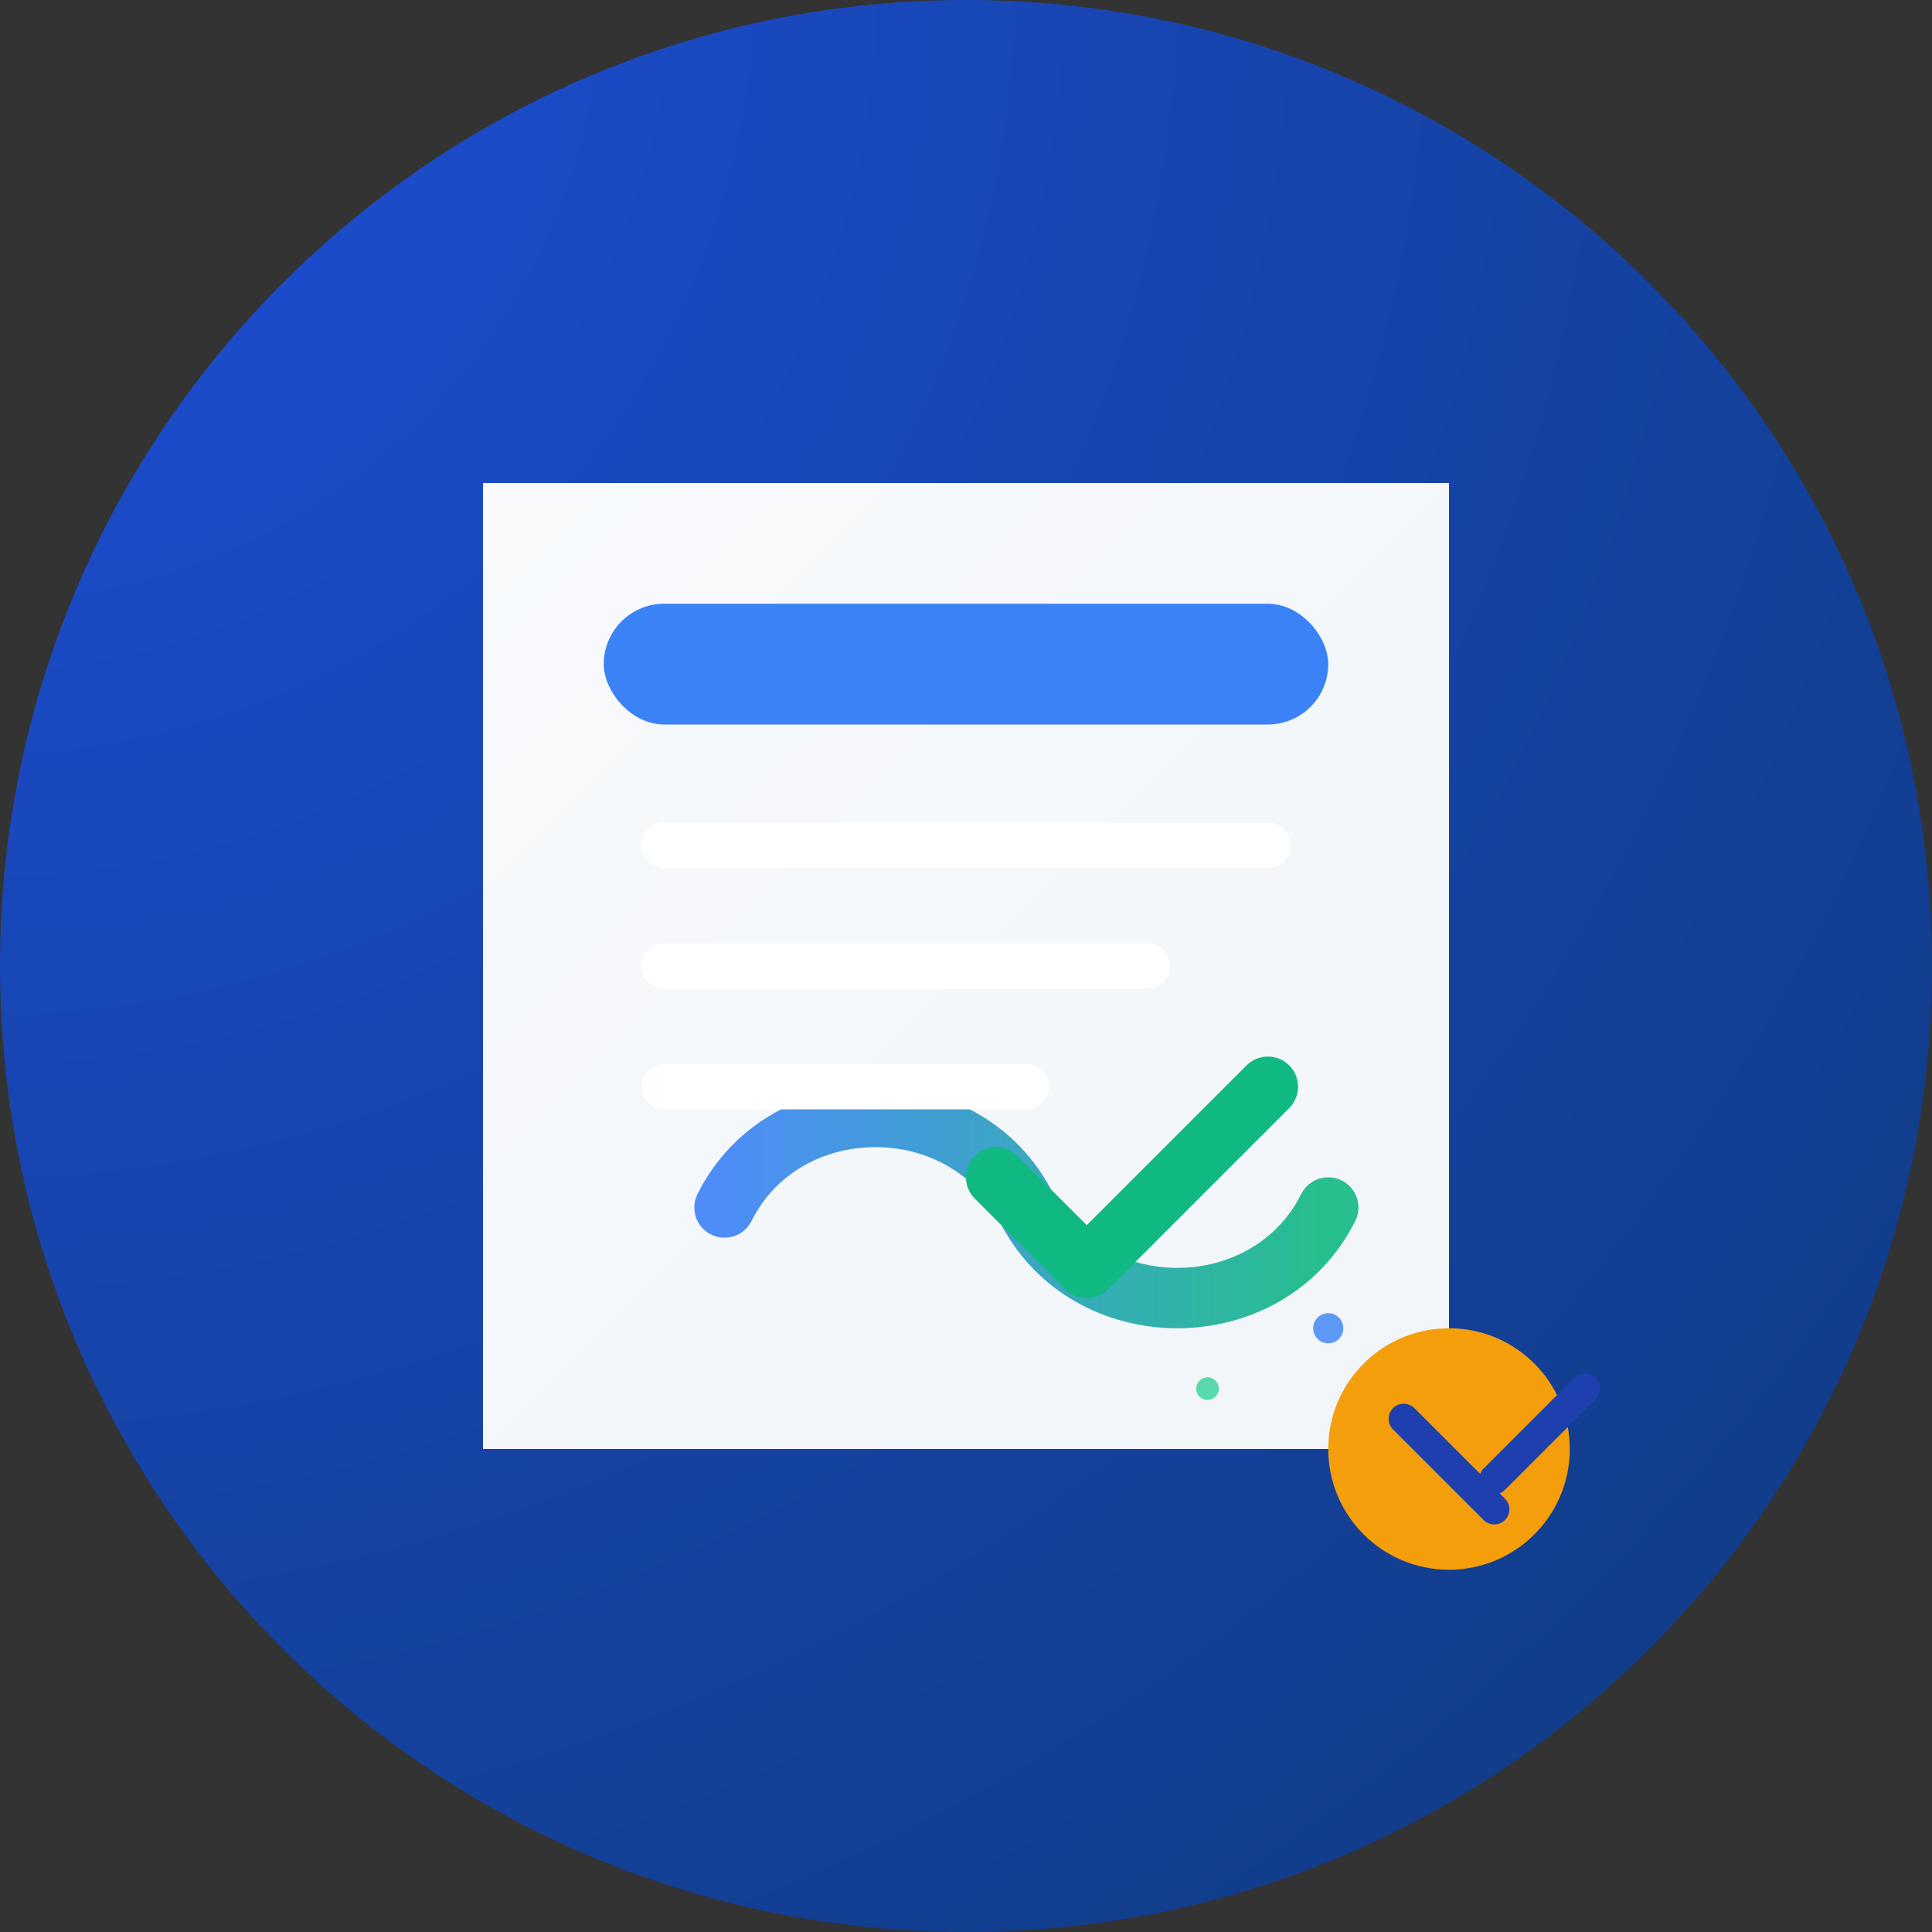 <svg viewBox="0 0 256 256" fill="none" xmlns="http://www.w3.org/2000/svg">
  <rect x="0" y="0" width="256" height="256" fill="#333333" stroke="none"/>
  <!-- 基础容器（适配各平台圆角规范） -->
  <path d="M128 256C57.3 256 0 198.7 0 128S57.3 0 128 0s128 57.3 128 128-57.3 128-128 128z" fill="url(#bg)"/>
  
  <!-- 核心符号：智能任务板 -->
  <g transform="translate(64 64)">
    <!-- 动态纸张 -->
    <path d="M0 0h128v128H0V0z" fill="url(#paper)" rx="16"/>
    
    <!-- AI生成波纹 -->
    <path d="M32 96c8-16 32-16 40 0s32 16 40 0" stroke="url(#ai)" stroke-width="8" stroke-linecap="round" opacity="0.9">
      <animate attributeName="opacity" values="0.9;0.7;0.9" dur="3s" repeatCount="indefinite"/>
    </path>
    
    <!-- 任务清单 -->
    <g stroke-linecap="round">
      <!-- 标题 -->
      <rect x="16" y="16" width="96" height="16" rx="8" fill="#3B82F6"/>
      <!-- 任务项 -->
      <path d="M24 48h80M24 64h64M24 80h48" stroke="#FFF" stroke-width="6"/>
      <!-- 智能对勾 -->
      <path d="M104 80l-24 24-12-12" stroke="#10B981" stroke-width="8" stroke-linejoin="round"/>
    </g>
    
    <!-- 数据粒子 -->
    <g opacity="0.8" class="particles">
      <circle cx="112" cy="112" r="2" fill="#3B82F6">
        <animate attributeName="cy" values="112;104;112" dur="1.8s" repeatCount="indefinite"/>
      </circle>
      <circle cx="96" cy="120" r="1.5" fill="#34D399">
        <animate attributeName="cx" values="96;104;96" dur="2.2s" repeatCount="indefinite"/>
      </circle>
    </g>
  </g>

  <!-- 品牌标识 -->
  <g transform="translate(192 192)">
    <circle r="16" fill="#F59E0B"/>
    <path d="M-6-4l12 12" stroke="#1E40AF" stroke-width="4" stroke-linecap="round"/>
    <path d="M6 4l12-12" stroke="#1E40AF" stroke-width="4" stroke-linecap="round"/>
  </g>

  <!-- 专业渐变系统 -->
  <defs>
    <!-- 背景渐变 -->
    <radialGradient id="bg" cx="0" cy="0" r="1" gradientTransform="scale(1.4) rotate(45)">
      <stop offset="0%" stop-color="#1D4ED8"/>
      <stop offset="100%" stop-color="#0F3A7D"/>
    </radialGradient>
    
    <!-- 纸张质感 -->
    <linearGradient id="paper" x1="0" y1="0" x2="1" y2="1">
      <stop offset="0%" stop-color="#F8FAFC"/>
      <stop offset="100%" stop-color="#F1F5F9"/>
    </linearGradient>
    
    <!-- AI能量流渐变 -->
    <linearGradient id="ai" x1="0" y1="0" x2="1" y2="0">
      <stop offset="0%" stop-color="#3B82F6"/>
      <stop offset="100%" stop-color="#10B981"/>
    </linearGradient>
  </defs>
</svg>